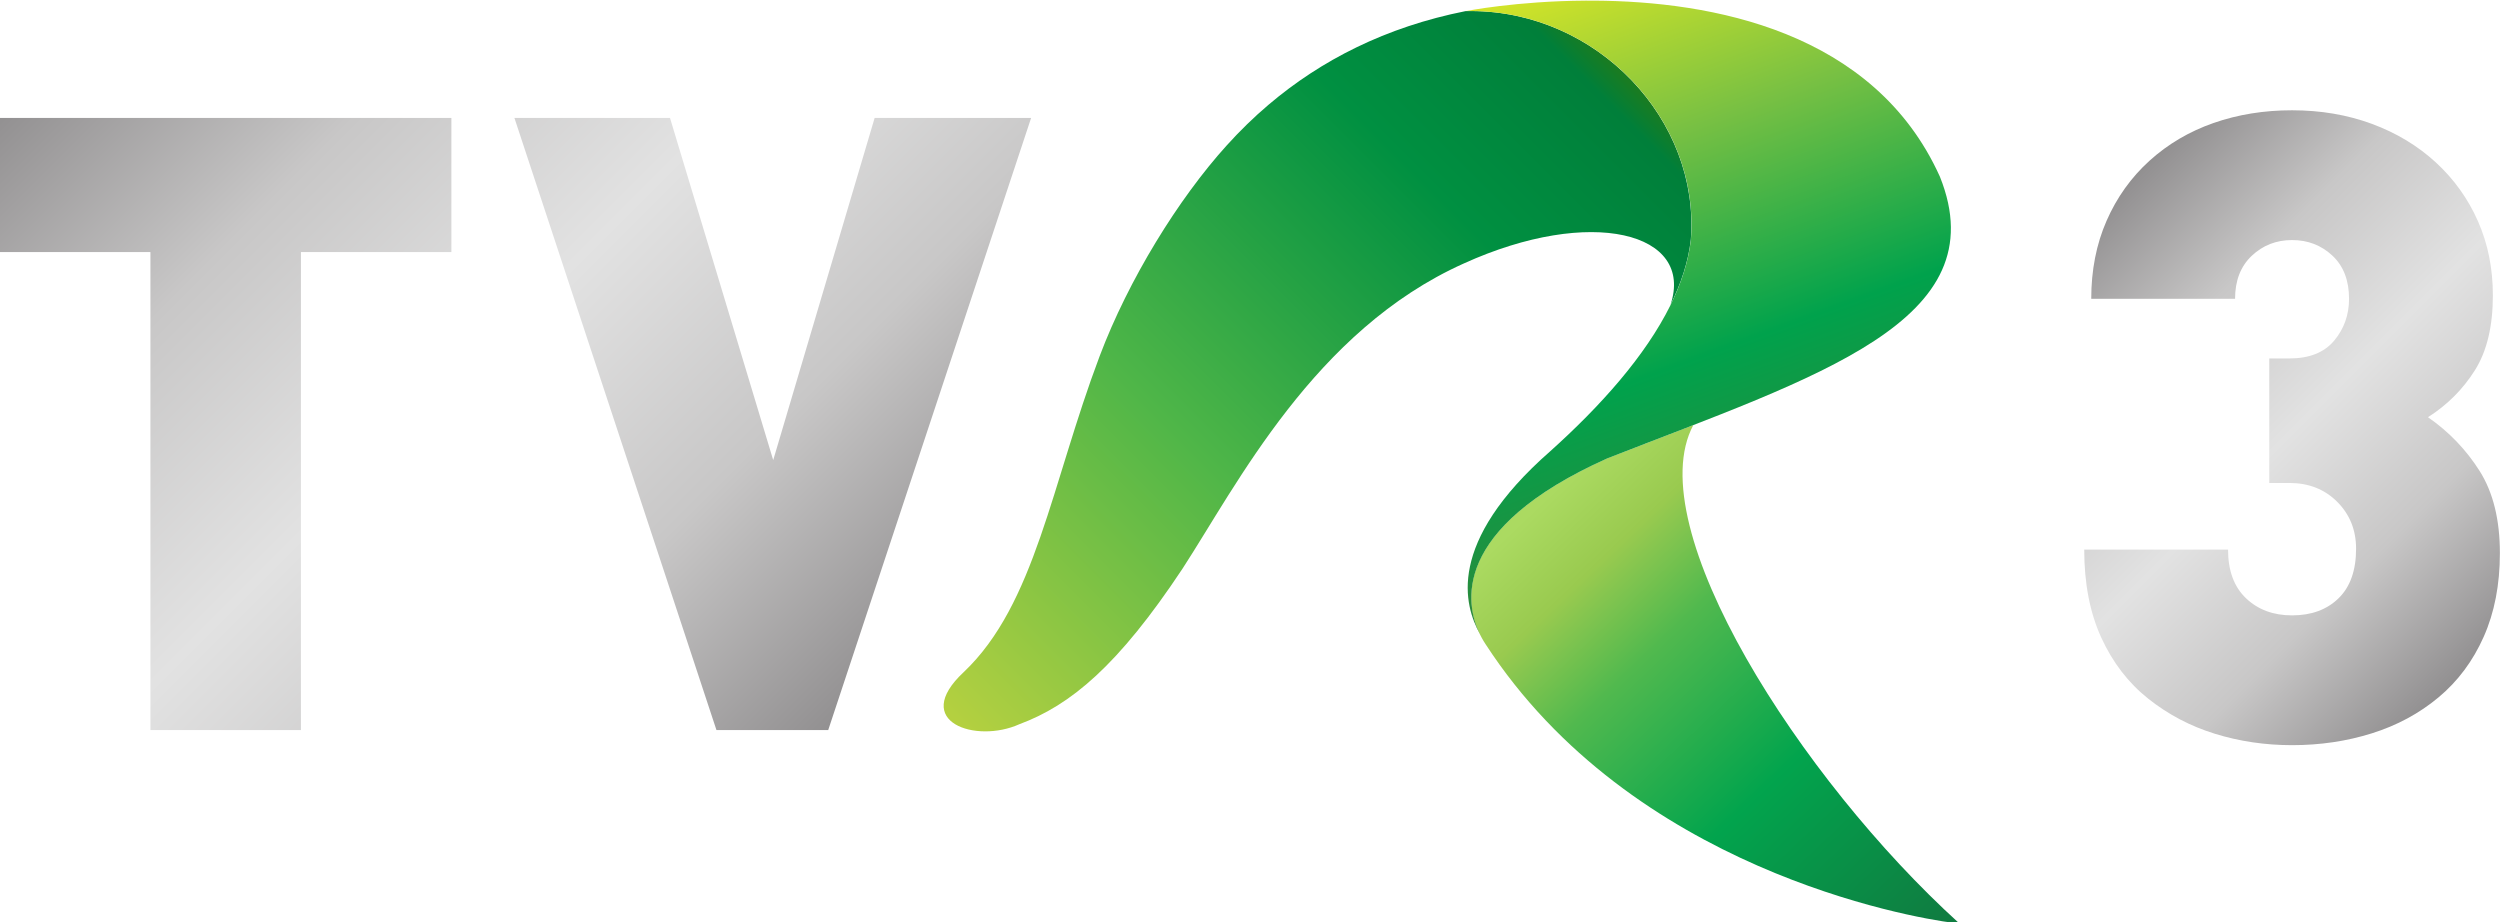 <svg version="1.1" viewBox="0 0 975.84 360" xmlns="http://www.w3.org/2000/svg">
 <defs>
  <linearGradient id="b" x2="1" gradientTransform="matrix(11.554,-31.745,-31.745,-11.554,145.73,784.97)" gradientUnits="userSpaceOnUse">
   <stop stop-color="#d5e527" offset="0"/>
   <stop stop-color="#77c043" offset=".319"/>
   <stop stop-color="#00a24c" offset=".687"/>
   <stop stop-color="#318739" offset="1"/>
  </linearGradient>
  <linearGradient id="c" x1=".018" x2=".96" y1=".274" y2="-.137" gradientTransform="matrix(-10.959,30.111,30.111,10.959,159.48,727.41)" gradientUnits="userSpaceOnUse">
   <stop stop-color="#0f7d41" offset="0"/>
   <stop stop-color="#02a44d" offset=".374"/>
   <stop stop-color="#51b94e" offset=".681"/>
   <stop stop-color="#99ca4f" offset=".854"/>
   <stop stop-color="#abda61" offset="1"/>
  </linearGradient>
  <linearGradient id="d" x2="1" gradientTransform="matrix(37.861,37.861,37.861,-37.861,111.22,742.41)" gradientUnits="userSpaceOnUse">
   <stop stop-color="#b4d040" offset="0"/>
   <stop stop-color="#4fb648" offset=".39"/>
   <stop stop-color="#009041" offset=".769"/>
   <stop stop-color="#007f3a" offset=".969"/>
   <stop stop-color="#197c22" offset="1"/>
  </linearGradient>
  <linearGradient id="e" x2="1" gradientTransform="matrix(-41.263,41.263,41.263,41.263,106.11,743.9)" gradientUnits="userSpaceOnUse">
   <stop stop-color="#918f90" offset="0"/>
   <stop stop-color="#c8c7c7" offset=".25"/>
   <stop stop-color="#e2e2e2" offset=".5"/>
   <stop stop-color="#c8c7c7" offset=".75"/>
   <stop stop-color="#918f90" offset="1"/>
  </linearGradient>
  <linearGradient id="a" x2="1" gradientTransform="matrix(-23.687,23.687,23.687,23.687,199.86,747.22)" gradientUnits="userSpaceOnUse">
   <stop stop-color="#918f90" offset="0"/>
   <stop stop-color="#c8c7c7" offset=".25"/>
   <stop stop-color="#e2e2e2" offset=".5"/>
   <stop stop-color="#c8c7c7" offset=".75"/>
   <stop stop-color="#918f90" offset="1"/>
  </linearGradient>
 </defs>
 <g transform="matrix(6.813 0 0 -6.813 -386.29 5339.8)">
  <path d="m106.81 777.01-5.812-19.605-5.913 19.605h-8.914l11.576-35.073h6.402l11.626 35.073zm-50.113 0v-7.685h8.62v-27.388h8.623v27.388h8.62v7.685z" fill="url(#e)"/>
 </g>
 <g transform="matrix(6.813 0 0 -6.813 -386.29 5339.8)">
  <path d="m140.67 783.13c-4.59-0.913-8.298-2.823-11.288-5.361-0.86-0.729-1.659-1.513-2.404-2.338-2.766-3.055-5.625-7.69-7.275-12.063-2.77-7.334-3.684-14.219-7.792-18.111-3.066-2.861 0.709-4.105 3.191-2.983 2.933 1.089 5.654 3.342 9.345 8.91 3.129 4.811 7.552 13.646 16.114 17.486 7.278 3.307 13.243 1.784 11.842-2.38 0.612 1.24 1.023 2.49 1.166 3.732 0.541 6.879-5.362 13.111-12.61 13.111-0.097 0-0.192-1e-3 -0.289-3e-3" fill="url(#d)" Googl="true"/>
 </g>
 <g transform="matrix(6.813 0 0 -6.813 -386.29 5339.8)">
  <path d="m148.77 757.5c-9.022-4.045-8.099-8.396-7.306-10.03 0.181-0.368 0.333-0.591 0.346-0.609 8.366-12.876 24.284-15.65 26.806-15.969h0.304c-9.067 8.231-18.328 22.696-15.206 28.52-1.592-0.619-3.25-1.25-4.944-1.912" fill="url(#c)"/>
 </g>
 <g transform="matrix(6.813 0 0 -6.813 -386.29 5339.8)">
  <path d="m147.54 783.73c-3.963-0.023-6.864-0.6-6.864-0.6 7.381 0.168 13.448-6.137 12.899-13.108-0.143-1.242-0.554-2.492-1.166-3.732-1.443-2.921-4.013-5.791-6.891-8.375-6.005-5.265-4.915-8.859-4.044-10.446-0.795 1.631-1.722 5.985 7.304 10.032 12.062 4.718 22.385 7.856 19.064 16.142-3.778 8.376-13.133 10.048-19.808 10.087z" fill="url(#b)"/>
 </g>
 <g transform="matrix(6.813 0 0 -6.813 -386.29 5339.8)">
  <path d="m183.52 776.72c-1.391-0.486-2.612-1.206-3.667-2.16-1.054-0.955-1.876-2.103-2.462-3.442-0.587-1.339-0.879-2.831-0.879-4.472h8.24c0 1.038 0.317 1.86 0.954 2.463 0.636 0.602 1.407 0.904 2.312 0.904 0.904 0 1.673-0.298 2.31-0.892 0.636-0.594 0.954-1.419 0.954-2.475 0-0.918-0.284-1.716-0.853-2.396-0.57-0.681-1.424-1.02-2.563-1.02h-1.155v-7.134h1.155c1.106 0 2.018-0.361 2.738-1.08 0.72-0.721 1.081-1.617 1.081-2.688 0-1.24-0.335-2.186-1.005-2.839s-1.558-0.979-2.662-0.979c-1.073 0-1.952 0.326-2.638 0.979-0.687 0.653-1.03 1.583-1.03 2.788h-8.24c0-1.942 0.327-3.625 0.98-5.049 0.653-1.423 1.548-2.587 2.688-3.492 1.138-0.904 2.411-1.575 3.818-2.009 1.406-0.435 2.88-0.653 4.422-0.653 1.607 0 3.13 0.226 4.571 0.678s2.713 1.138 3.819 2.06c1.105 0.92 1.967 2.076 2.587 3.467 0.619 1.389 0.929 2.989 0.929 4.797 0 1.909-0.385 3.474-1.155 4.698-0.772 1.223-1.759 2.252-2.964 3.09 1.105 0.703 2.001 1.599 2.687 2.688 0.687 1.089 1.03 2.519 1.03 4.296 0 1.54-0.285 2.955-0.854 4.245-0.569 1.289-1.374 2.411-2.411 3.366-1.039 0.955-2.261 1.692-3.668 2.212-1.406 0.518-2.931 0.777-4.571 0.777-1.608 0-3.107-0.243-4.498-0.728" fill="url(#a)"/>
 </g>
</svg>
